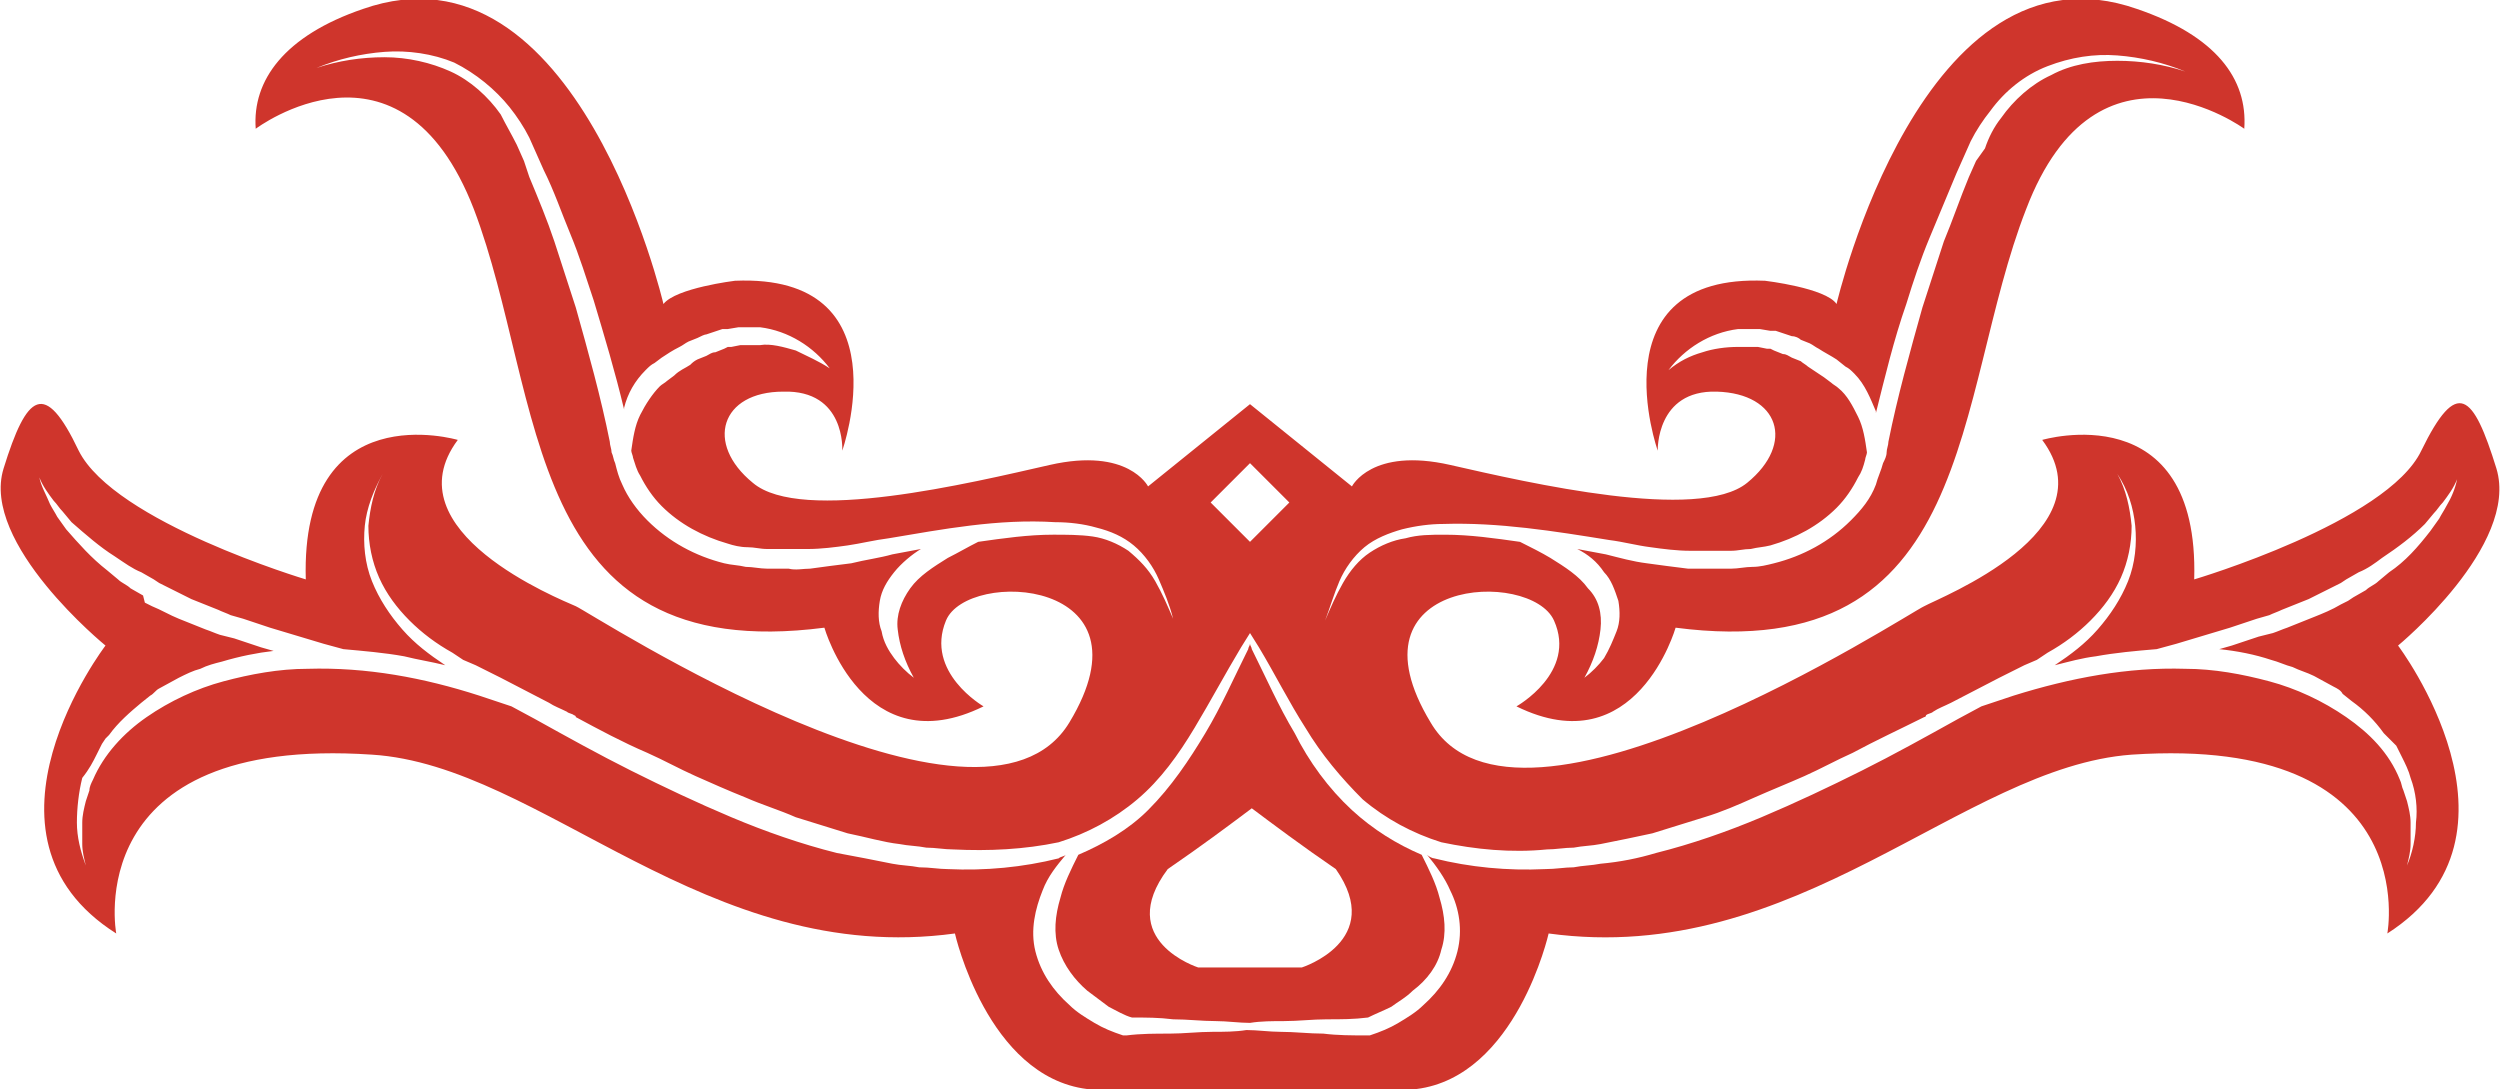 <?xml version="1.0" encoding="utf-8"?>
<!-- Generator: Adobe Illustrator 24.3.0, SVG Export Plug-In . SVG Version: 6.00 Build 0)  -->
<svg version="1.1" id="Layer_1" xmlns="http://www.w3.org/2000/svg" xmlns:xlink="http://www.w3.org/1999/xlink" x="0px" y="0px"
	 viewBox="0 0 139.8 60.9" style="enable-background:new 0 0 139.8 60.9;" xml:space="preserve">
<style type="text/css">
	.st0{fill:#CF352C;}
	.st1{fill:#B6A14A;}
</style>
<g>
	<path class="st0" d="M75.6,45.3c-1.3-1.2-2.4-2.7-3.2-4.3c-0.9-1.5-1.6-3.1-2.4-4.7c0-0.1-0.1-0.2-0.1-0.3v0c0,0,0,0,0,0
		c0,0,0,0,0,0v0c0,0.1-0.1,0.2-0.1,0.3c-0.8,1.6-1.5,3.2-2.4,4.7c-0.9,1.5-1.9,3-3.2,4.3c-1.1,1.1-2.5,1.9-3.9,2.5
		c-0.4,0.8-0.8,1.6-1,2.4c-0.3,1-0.4,2-0.1,2.9c0.3,0.9,0.9,1.7,1.6,2.3c0.4,0.3,0.8,0.6,1.2,0.9c0.4,0.2,0.9,0.5,1.3,0.6
		c0.8,0,1.5,0,2.3,0.1c0.8,0,1.6,0.1,2.4,0.1c0.6,0,1.3,0.1,1.9,0.1v0c0,0,0,0,0,0c0,0,0,0,0,0v0c0.6-0.1,1.3-0.1,1.9-0.1
		c0.8,0,1.6-0.1,2.4-0.1c0.8,0,1.5,0,2.3-0.1c0.4-0.2,0.9-0.4,1.3-0.6c0.4-0.3,0.8-0.5,1.2-0.9c0.8-0.6,1.4-1.4,1.6-2.3
		c0.3-0.9,0.2-1.9-0.1-2.9c-0.2-0.8-0.6-1.6-1-2.4C78.1,47.2,76.8,46.4,75.6,45.3z M72.8,54.1h-2.9h0H67c0,0-4.7-1.5-1.7-5.5
		c1.9-1.3,3.5-2.5,4.7-3.4c1.2,0.9,2.8,2.1,4.7,3.4C77.5,52.6,72.8,54.1,72.8,54.1z"/>
	<path class="st0" d="M139.6,26.2c-1.3-4.2-2.2-5.1-4.2-1c-1.9,4-12.7,7.2-12.7,7.2c0.3-10.4-8.5-7.8-8.5-7.8
		c3.8,5.1-5.7,8.8-6.6,9.3c-0.9,0.4-22.8,14.7-27.6,6.5c-4.9-8.1,5.6-8.6,6.9-5.7c1.3,2.9-2.1,4.8-2.1,4.8c6.7,3.3,8.9-4.4,8.9-4.4
		c16.9,2.2,15.5-12.9,19.6-23.4c4-10.5,12.2-4.5,12.2-4.5c0.2-2.8-1.6-5.2-6-6.7c-12-4.2-16.8,16.5-16.8,16.5c-0.6-0.9-4-1.3-4-1.3
		c-9.5-0.4-6,9.5-6,9.5s-0.1-3.4,3.3-3.3c3.5,0.1,4.4,2.9,1.7,5.1c-2.7,2.2-12.2,0-16.6-1c-4.4-1-5.5,1.2-5.5,1.2l-5.7-4.6v0l0,0
		l0,0v0l-5.7,4.6c0,0-1.1-2.2-5.5-1.2c-4.4,1-13.9,3.3-16.6,1c-2.7-2.2-1.8-5.1,1.7-5.1c3.5-0.1,3.3,3.3,3.3,3.3s3.5-9.9-6-9.5
		c0,0-3.3,0.4-4,1.3c0,0-4.8-20.7-16.8-16.5c-4.4,1.5-6.2,4-6,6.7c0,0,8.1-6.1,12.2,4.5c4,10.5,2.6,25.6,19.6,23.4
		c0,0,2.2,7.7,8.9,4.4c0,0-3.3-1.9-2.1-4.8s11.8-2.4,6.9,5.7c-4.9,8.1-26.7-6.1-27.6-6.5c-0.9-0.4-10.4-4.2-6.6-9.3
		c0,0-8.8-2.6-8.5,7.8c0,0-10.7-3.2-12.7-7.2c-1.9-4-2.9-3.2-4.2,1c-1.3,4.2,5.7,9.9,5.7,9.9s-8.1,10.6,0.6,16.1
		c0,0-2.1-11.1,14.3-10c9.5,0.6,18.7,11.9,32.6,10c0,0,1.8,8,7.4,8.7c3.2,0,6.7,0,9.2,0c2.5,0,6,0,9.2,0c5.6-0.7,7.4-8.7,7.4-8.7
		c13.9,1.9,23.1-9.3,32.6-10c16.4-1.1,14.3,10,14.3,10c8.6-5.5,0.6-16.1,0.6-16.1S140.9,30.5,139.6,26.2z M74.9,32.5
		c0.3-0.7,0.8-1.4,1.4-1.9c0.6-0.5,1.4-0.8,2.1-1c0.8-0.2,1.6-0.3,2.3-0.3c3.1-0.1,6.2,0.4,9.3,0.9c0.8,0.1,1.5,0.3,2.3,0.4
		c0.7,0.1,1.5,0.2,2.2,0.2c0.4,0,0.7,0,1.1,0l0.6,0l0.6,0c0.4,0,0.7-0.1,1.1-0.1c0.4-0.1,0.7-0.1,1.1-0.2c1.4-0.4,2.7-1.1,3.7-2.1
		c0.5-0.5,0.9-1.1,1.2-1.7c0.2-0.3,0.3-0.6,0.4-1c0-0.1,0.1-0.3,0.1-0.4c0,0,0,0,0,0c-0.1-0.7-0.2-1.4-0.5-2
		c-0.3-0.6-0.6-1.2-1.1-1.6c-0.1-0.1-0.3-0.2-0.4-0.3l-0.4-0.3c-0.3-0.2-0.6-0.4-0.9-0.6c-0.1-0.1-0.3-0.2-0.4-0.3l-0.5-0.2
		c-0.2-0.1-0.3-0.2-0.5-0.2l-0.5-0.2l-0.2-0.1l-0.2,0l-0.5-0.1c-0.2,0-0.3,0-0.5,0l-0.3,0c-0.1,0-0.2,0-0.3,0c-0.7,0-1.4,0.1-2,0.3
		c-0.7,0.2-1.3,0.5-1.9,1c0.9-1.2,2.3-2.1,3.9-2.3c0.1,0,0.2,0,0.3,0l0.3,0c0.2,0,0.4,0,0.6,0l0.6,0.1l0.3,0l0.3,0.1l0.6,0.2
		c0.2,0,0.4,0.1,0.5,0.2l0.5,0.2c0.2,0.1,0.3,0.2,0.5,0.3c0.3,0.2,0.7,0.4,1,0.6l0.5,0.4c0.2,0.1,0.3,0.2,0.5,0.4
		c0.6,0.6,0.9,1.4,1.2,2.1c0,0,0,0.1,0,0.1c0.5-2,1-4.1,1.7-6.1c0.4-1.3,0.8-2.5,1.3-3.7c0.5-1.2,1-2.4,1.5-3.6l0.4-0.9l0.4-0.9
		c0.3-0.6,0.7-1.2,1.1-1.7c0.8-1.1,1.9-2,3.2-2.5c1.3-0.5,2.6-0.7,3.9-0.6c1.3,0.1,2.6,0.4,3.8,0.9c-1.2-0.4-2.5-0.6-3.8-0.6
		c-1.3,0-2.6,0.2-3.7,0.8c-1.1,0.5-2.1,1.4-2.8,2.4c-0.4,0.5-0.7,1.1-0.9,1.7L110.5,9l-0.4,0.9c-0.5,1.2-0.9,2.4-1.4,3.6
		c-0.4,1.2-0.8,2.5-1.2,3.7c-0.7,2.5-1.4,5-1.9,7.5c0,0.2-0.1,0.4-0.1,0.6c0,0.2-0.1,0.4-0.2,0.6c-0.1,0.4-0.3,0.8-0.4,1.2
		c-0.3,0.8-0.8,1.4-1.4,2c-1.2,1.2-2.7,2-4.3,2.4c-0.4,0.1-0.8,0.2-1.2,0.2c-0.4,0-0.8,0.1-1.2,0.1l-0.6,0l-0.6,0
		c-0.4,0-0.8,0-1.2,0c-0.8-0.1-1.6-0.2-2.3-0.3c-0.8-0.1-1.5-0.3-2.3-0.5c-0.5-0.1-1.1-0.2-1.6-0.3c0.6,0.3,1.1,0.7,1.5,1.3
		c0.4,0.4,0.6,1,0.8,1.6c0.1,0.6,0.1,1.2-0.1,1.7c-0.2,0.5-0.4,1-0.7,1.5c-0.3,0.4-0.7,0.8-1.1,1.1c0.5-0.9,0.8-1.8,0.9-2.7
		c0.1-0.9-0.1-1.7-0.7-2.3c-0.5-0.7-1.3-1.2-2.1-1.7c-0.5-0.3-1.1-0.6-1.7-0.9c-1.4-0.2-2.8-0.4-4.2-0.4c-0.8,0-1.5,0-2.2,0.2
		c-0.7,0.1-1.4,0.4-2,0.8c-0.6,0.4-1.1,1-1.5,1.7c-0.4,0.7-0.7,1.4-1,2.1C74.4,33.9,74.6,33.2,74.9,32.5z M58.9,29.9
		c-1.4,0-2.8,0.2-4.2,0.4c-0.6,0.3-1.1,0.6-1.7,0.9c-0.8,0.5-1.6,1-2.1,1.7c-0.5,0.7-0.8,1.5-0.7,2.3c0.1,0.9,0.4,1.8,0.9,2.7
		c-0.4-0.3-0.8-0.7-1.1-1.1c-0.3-0.4-0.6-0.9-0.7-1.5c-0.2-0.5-0.2-1.1-0.1-1.7c0.1-0.6,0.4-1.1,0.8-1.6c0.4-0.5,1-1,1.5-1.3
		c-0.5,0.1-1.1,0.2-1.6,0.3c-0.7,0.2-1.5,0.3-2.3,0.5c-0.8,0.1-1.6,0.2-2.3,0.3c-0.4,0-0.8,0.1-1.2,0l-0.6,0l-0.6,0
		c-0.4,0-0.8-0.1-1.2-0.1c-0.4-0.1-0.8-0.1-1.2-0.2c-1.6-0.4-3.1-1.2-4.3-2.4c-0.6-0.6-1.1-1.3-1.4-2c-0.2-0.4-0.3-0.8-0.4-1.2
		c-0.1-0.2-0.1-0.4-0.2-0.6c0-0.2-0.1-0.4-0.1-0.6c-0.5-2.5-1.2-5-1.9-7.5c-0.4-1.2-0.8-2.5-1.2-3.7c-0.4-1.2-0.9-2.4-1.4-3.6
		L29.3,9l-0.4-0.9c-0.3-0.6-0.6-1.1-0.9-1.7c-0.7-1-1.7-1.9-2.8-2.4c-1.1-0.5-2.4-0.8-3.7-0.8c-1.3,0-2.6,0.2-3.8,0.6
		c1.2-0.5,2.5-0.8,3.8-0.9c1.3-0.1,2.7,0.1,3.9,0.6C26.6,4.1,27.7,5,28.5,6c0.4,0.5,0.8,1.1,1.1,1.7l0.4,0.9l0.4,0.9
		c0.6,1.2,1,2.4,1.5,3.6c0.5,1.2,0.9,2.5,1.3,3.7c0.6,2,1.2,4,1.7,6.1c0,0,0-0.1,0-0.1c0.2-0.8,0.6-1.5,1.2-2.1
		c0.2-0.2,0.3-0.3,0.5-0.4L37,20c0.3-0.2,0.6-0.4,1-0.6c0.2-0.1,0.3-0.2,0.5-0.3l0.5-0.2c0.2-0.1,0.4-0.2,0.5-0.2l0.6-0.2l0.3-0.1
		l0.3,0l0.6-0.1c0.2,0,0.4,0,0.6,0l0.3,0c0.1,0,0.2,0,0.3,0c1.6,0.2,3,1.1,3.9,2.3c-0.6-0.4-1.3-0.7-1.9-1c-0.7-0.2-1.4-0.4-2-0.3
		c-0.1,0-0.2,0-0.3,0l-0.3,0c-0.2,0-0.3,0-0.5,0l-0.5,0.1l-0.2,0l-0.2,0.1L40,19.7c-0.2,0-0.3,0.1-0.5,0.2L39,20.1
		c-0.2,0.1-0.3,0.2-0.4,0.3c-0.3,0.2-0.6,0.3-0.9,0.6l-0.4,0.3c-0.1,0.1-0.3,0.2-0.4,0.3c-0.4,0.4-0.8,1-1.1,1.6
		c-0.3,0.6-0.4,1.3-0.5,2c0,0,0,0,0,0c0,0.1,0.1,0.3,0.1,0.4c0.1,0.3,0.2,0.7,0.4,1c0.3,0.6,0.7,1.2,1.2,1.7c1,1,2.3,1.7,3.7,2.1
		c0.3,0.1,0.7,0.2,1.1,0.2c0.4,0,0.7,0.1,1.1,0.1l0.6,0l0.6,0c0.4,0,0.7,0,1.1,0c0.7,0,1.5-0.1,2.2-0.2c0.7-0.1,1.5-0.3,2.3-0.4
		c3-0.5,6.1-1.1,9.3-0.9c0.8,0,1.6,0.1,2.3,0.3c0.8,0.2,1.5,0.5,2.1,1c0.6,0.5,1.1,1.2,1.4,1.9c0.3,0.7,0.6,1.4,0.8,2.2
		c-0.3-0.7-0.6-1.4-1-2.1c-0.4-0.7-0.9-1.2-1.5-1.7c-0.6-0.4-1.3-0.7-2-0.8C60.4,29.9,59.6,29.9,58.9,29.9z M134,41.7
		c0.1,0.2,0.2,0.4,0.3,0.6c0.2,0.4,0.4,0.8,0.5,1.2c0.3,0.8,0.4,1.7,0.3,2.5c0,0.8-0.2,1.7-0.5,2.4c0.1-0.4,0.2-0.8,0.2-1.2
		c0-0.2,0-0.4,0-0.6c0-0.2,0-0.4,0-0.6c0-0.4-0.1-0.8-0.2-1.2l-0.2-0.6c-0.1-0.2-0.1-0.4-0.2-0.6c-0.6-1.5-1.7-2.6-3-3.5
		c-1.3-0.9-2.8-1.6-4.3-2c-1.5-0.4-3.1-0.7-4.7-0.7c-3.2-0.1-6.4,0.5-9.6,1.5c-0.6,0.2-1.2,0.4-1.8,0.6l-1.3,0.7
		c-1.8,1-3.6,2-5.4,2.9c-1.8,0.9-3.7,1.8-5.6,2.6c-1.9,0.8-3.9,1.5-5.9,2c-1,0.3-2,0.5-3.1,0.6c-0.5,0.1-1,0.1-1.5,0.2
		c-0.5,0-1,0.1-1.6,0.1c-2.1,0.1-4.2-0.1-6.2-0.6l0,0l0,0c-0.1,0-0.3-0.1-0.4-0.2c0.5,0.6,1,1.3,1.3,2c0.5,1,0.7,2.2,0.4,3.4
		c-0.3,1.2-1,2.2-1.9,3c-0.4,0.4-0.9,0.7-1.4,1c-0.5,0.3-1,0.5-1.6,0.7l-0.1,0l-0.1,0c-0.8,0-1.6,0-2.4-0.1c-0.8,0-1.6-0.1-2.4-0.1
		c-0.6,0-1.3-0.1-1.9-0.1v0c0,0,0,0,0,0c0,0,0,0,0,0v0c-0.6,0.1-1.3,0.1-1.9,0.1c-0.8,0-1.6,0.1-2.4,0.1c-0.8,0-1.6,0-2.4,0.1
		l-0.1,0l-0.1,0c-0.6-0.2-1.1-0.4-1.6-0.7c-0.5-0.3-1-0.6-1.4-1c-0.9-0.8-1.6-1.8-1.9-3c-0.3-1.2,0-2.4,0.4-3.4
		c0.3-0.8,0.8-1.4,1.3-2c-0.1,0.1-0.3,0.1-0.4,0.2l0,0l0,0c-2,0.5-4.1,0.7-6.2,0.6c-0.5,0-1-0.1-1.6-0.1c-0.5-0.1-1-0.1-1.5-0.2
		c-1-0.2-2-0.4-3.1-0.6c-2-0.5-4-1.2-5.9-2c-1.9-0.8-3.8-1.7-5.6-2.6c-1.8-0.9-3.6-1.9-5.4-2.9l-1.3-0.7c-0.6-0.2-1.2-0.4-1.8-0.6
		c-3.1-1-6.3-1.6-9.6-1.5c-1.6,0-3.2,0.3-4.7,0.7c-1.5,0.4-3,1.1-4.3,2c-1.3,0.9-2.4,2.1-3,3.5c-0.1,0.2-0.2,0.4-0.2,0.6l-0.2,0.6
		c-0.1,0.4-0.2,0.8-0.2,1.2c0,0.2,0,0.4,0,0.6c0,0.2,0,0.4,0,0.6c0,0.4,0.1,0.8,0.2,1.2c-0.3-0.8-0.5-1.6-0.5-2.4
		c0-0.8,0.1-1.7,0.3-2.5C5,43,5.2,42.6,5.4,42.2c0.1-0.2,0.2-0.4,0.3-0.6l0.2-0.3L6,41.2l0.1-0.1c0.5-0.7,1.2-1.3,1.8-1.8l0.5-0.4
		c0.2-0.1,0.3-0.3,0.5-0.4l1.1-0.6c0.4-0.2,0.8-0.4,1.2-0.5c0.4-0.2,0.8-0.3,1.2-0.4c1-0.3,2-0.5,2.9-0.6l-0.7-0.2l-1.5-0.5
		l-0.8-0.2c-0.3-0.1-0.5-0.2-0.8-0.3l-1.5-0.6c-0.5-0.2-1-0.5-1.5-0.7l-0.4-0.2L8,33.3l-0.7-0.4c-0.2-0.2-0.5-0.3-0.7-0.5L6,31.9
		c-0.9-0.7-1.6-1.5-2.3-2.3l-0.5-0.7c-0.1-0.2-0.3-0.5-0.4-0.7c-0.2-0.5-0.5-1-0.6-1.5c0.2,0.5,0.5,0.9,0.8,1.3
		c0.2,0.2,0.3,0.4,0.5,0.6l0.5,0.6c0.8,0.7,1.6,1.4,2.4,1.9C7,31.5,7.4,31.8,7.9,32l0.7,0.4l0.3,0.2l0.4,0.2l1.4,0.7l1.5,0.6
		c0.2,0.1,0.5,0.2,0.7,0.3l0.7,0.2l1.5,0.5c1,0.3,2,0.6,3,0.9c0.4,0.1,0.7,0.2,1.1,0.3c1.1,0.1,2.3,0.2,3.4,0.4
		c0.8,0.2,1.5,0.3,2.3,0.5l0,0c-0.9-0.6-1.7-1.2-2.4-2c-0.7-0.8-1.3-1.7-1.7-2.7c-0.4-1-0.5-2.1-0.4-3.1c0.1-1,0.5-2,1-2.9
		c-0.5,0.9-0.7,1.9-0.8,2.9c0,1,0.2,2,0.6,2.9c0.4,0.9,1,1.7,1.7,2.4c0.7,0.7,1.5,1.3,2.4,1.8l0.6,0.4l0.7,0.3l1.4,0.7l2.7,1.4
		c0.3,0.2,0.6,0.3,1,0.5c0.1,0.1,0.3,0.1,0.4,0.2c0,0,0.1,0,0.1,0.1c1.3,0.7,2.6,1.4,4,2c0.9,0.4,1.8,0.9,2.7,1.3
		c0.9,0.4,1.8,0.8,2.8,1.2c0.9,0.4,1.9,0.7,2.8,1.1c1,0.3,1.9,0.6,2.9,0.9c1,0.2,2,0.5,2.9,0.6c0.5,0.1,1,0.1,1.5,0.2
		c0.5,0,1,0.1,1.5,0.1c2,0.1,4,0,5.9-0.4c1.6-0.5,3.1-1.3,4.4-2.4c1.3-1.1,2.3-2.5,3.2-4c0.9-1.5,1.7-3,2.6-4.5
		c0.2-0.3,0.3-0.5,0.5-0.8c0.2,0.3,0.3,0.5,0.5,0.8c0.9,1.5,1.7,3.1,2.6,4.5c0.9,1.5,2,2.8,3.2,4c1.3,1.1,2.8,1.9,4.4,2.4
		c1.9,0.4,3.9,0.6,5.9,0.4c0.5,0,1-0.1,1.5-0.1c0.5-0.1,1-0.1,1.5-0.2c1-0.2,2-0.4,2.9-0.6c1-0.3,1.9-0.6,2.9-0.9
		c1-0.3,1.9-0.7,2.8-1.1c0.9-0.4,1.9-0.8,2.8-1.2c0.9-0.4,1.8-0.9,2.7-1.3c1.3-0.7,2.6-1.3,4-2c0,0,0.1,0,0.1-0.1
		c0.1-0.1,0.3-0.1,0.4-0.2c0.3-0.2,0.6-0.3,1-0.5l2.7-1.4l1.4-0.7l0.7-0.3l0.6-0.4c0.9-0.5,1.7-1.1,2.4-1.8c0.7-0.7,1.3-1.5,1.7-2.4
		c0.4-0.9,0.6-1.9,0.6-2.9c-0.1-1-0.3-2-0.8-2.9c0.6,0.9,0.9,1.9,1,2.9c0.1,1,0,2.1-0.4,3.1c-0.4,1-1,1.9-1.7,2.7
		c-0.7,0.8-1.5,1.4-2.4,2l0,0c0.8-0.2,1.5-0.4,2.3-0.5c1.1-0.2,2.2-0.3,3.4-0.4c0.4-0.1,0.7-0.2,1.1-0.3c1-0.3,2-0.6,3-0.9l1.5-0.5
		l0.7-0.2c0.2-0.1,0.5-0.2,0.7-0.3l1.5-0.6l1.4-0.7l0.4-0.2l0.3-0.2l0.7-0.4c0.5-0.2,0.9-0.5,1.3-0.8c0.9-0.6,1.7-1.2,2.4-1.9
		l0.5-0.6c0.2-0.2,0.3-0.4,0.5-0.6c0.3-0.4,0.6-0.8,0.8-1.3c-0.1,0.5-0.3,1-0.6,1.5c-0.1,0.2-0.3,0.5-0.4,0.7l-0.5,0.7
		c-0.7,0.9-1.4,1.7-2.3,2.3l-0.6,0.5c-0.2,0.2-0.5,0.3-0.7,0.5l-0.7,0.4l-0.3,0.2l-0.4,0.2c-0.5,0.3-1,0.5-1.5,0.7l-1.5,0.6
		c-0.3,0.1-0.5,0.2-0.8,0.3l-0.8,0.2l-1.5,0.5l-0.7,0.2c1,0.1,2,0.3,2.9,0.6c0.4,0.1,0.8,0.3,1.2,0.4c0.4,0.2,0.8,0.3,1.2,0.5
		l1.1,0.6c0.2,0.1,0.4,0.2,0.5,0.4l0.5,0.4c0.7,0.5,1.3,1.1,1.8,1.8l0.1,0.1l0.1,0.1L134,41.7z M72.1,28.1l-2.2,2.2l-2.2-2.2
		l2.2-2.2L72.1,28.1z"/>
</g>
</svg>
